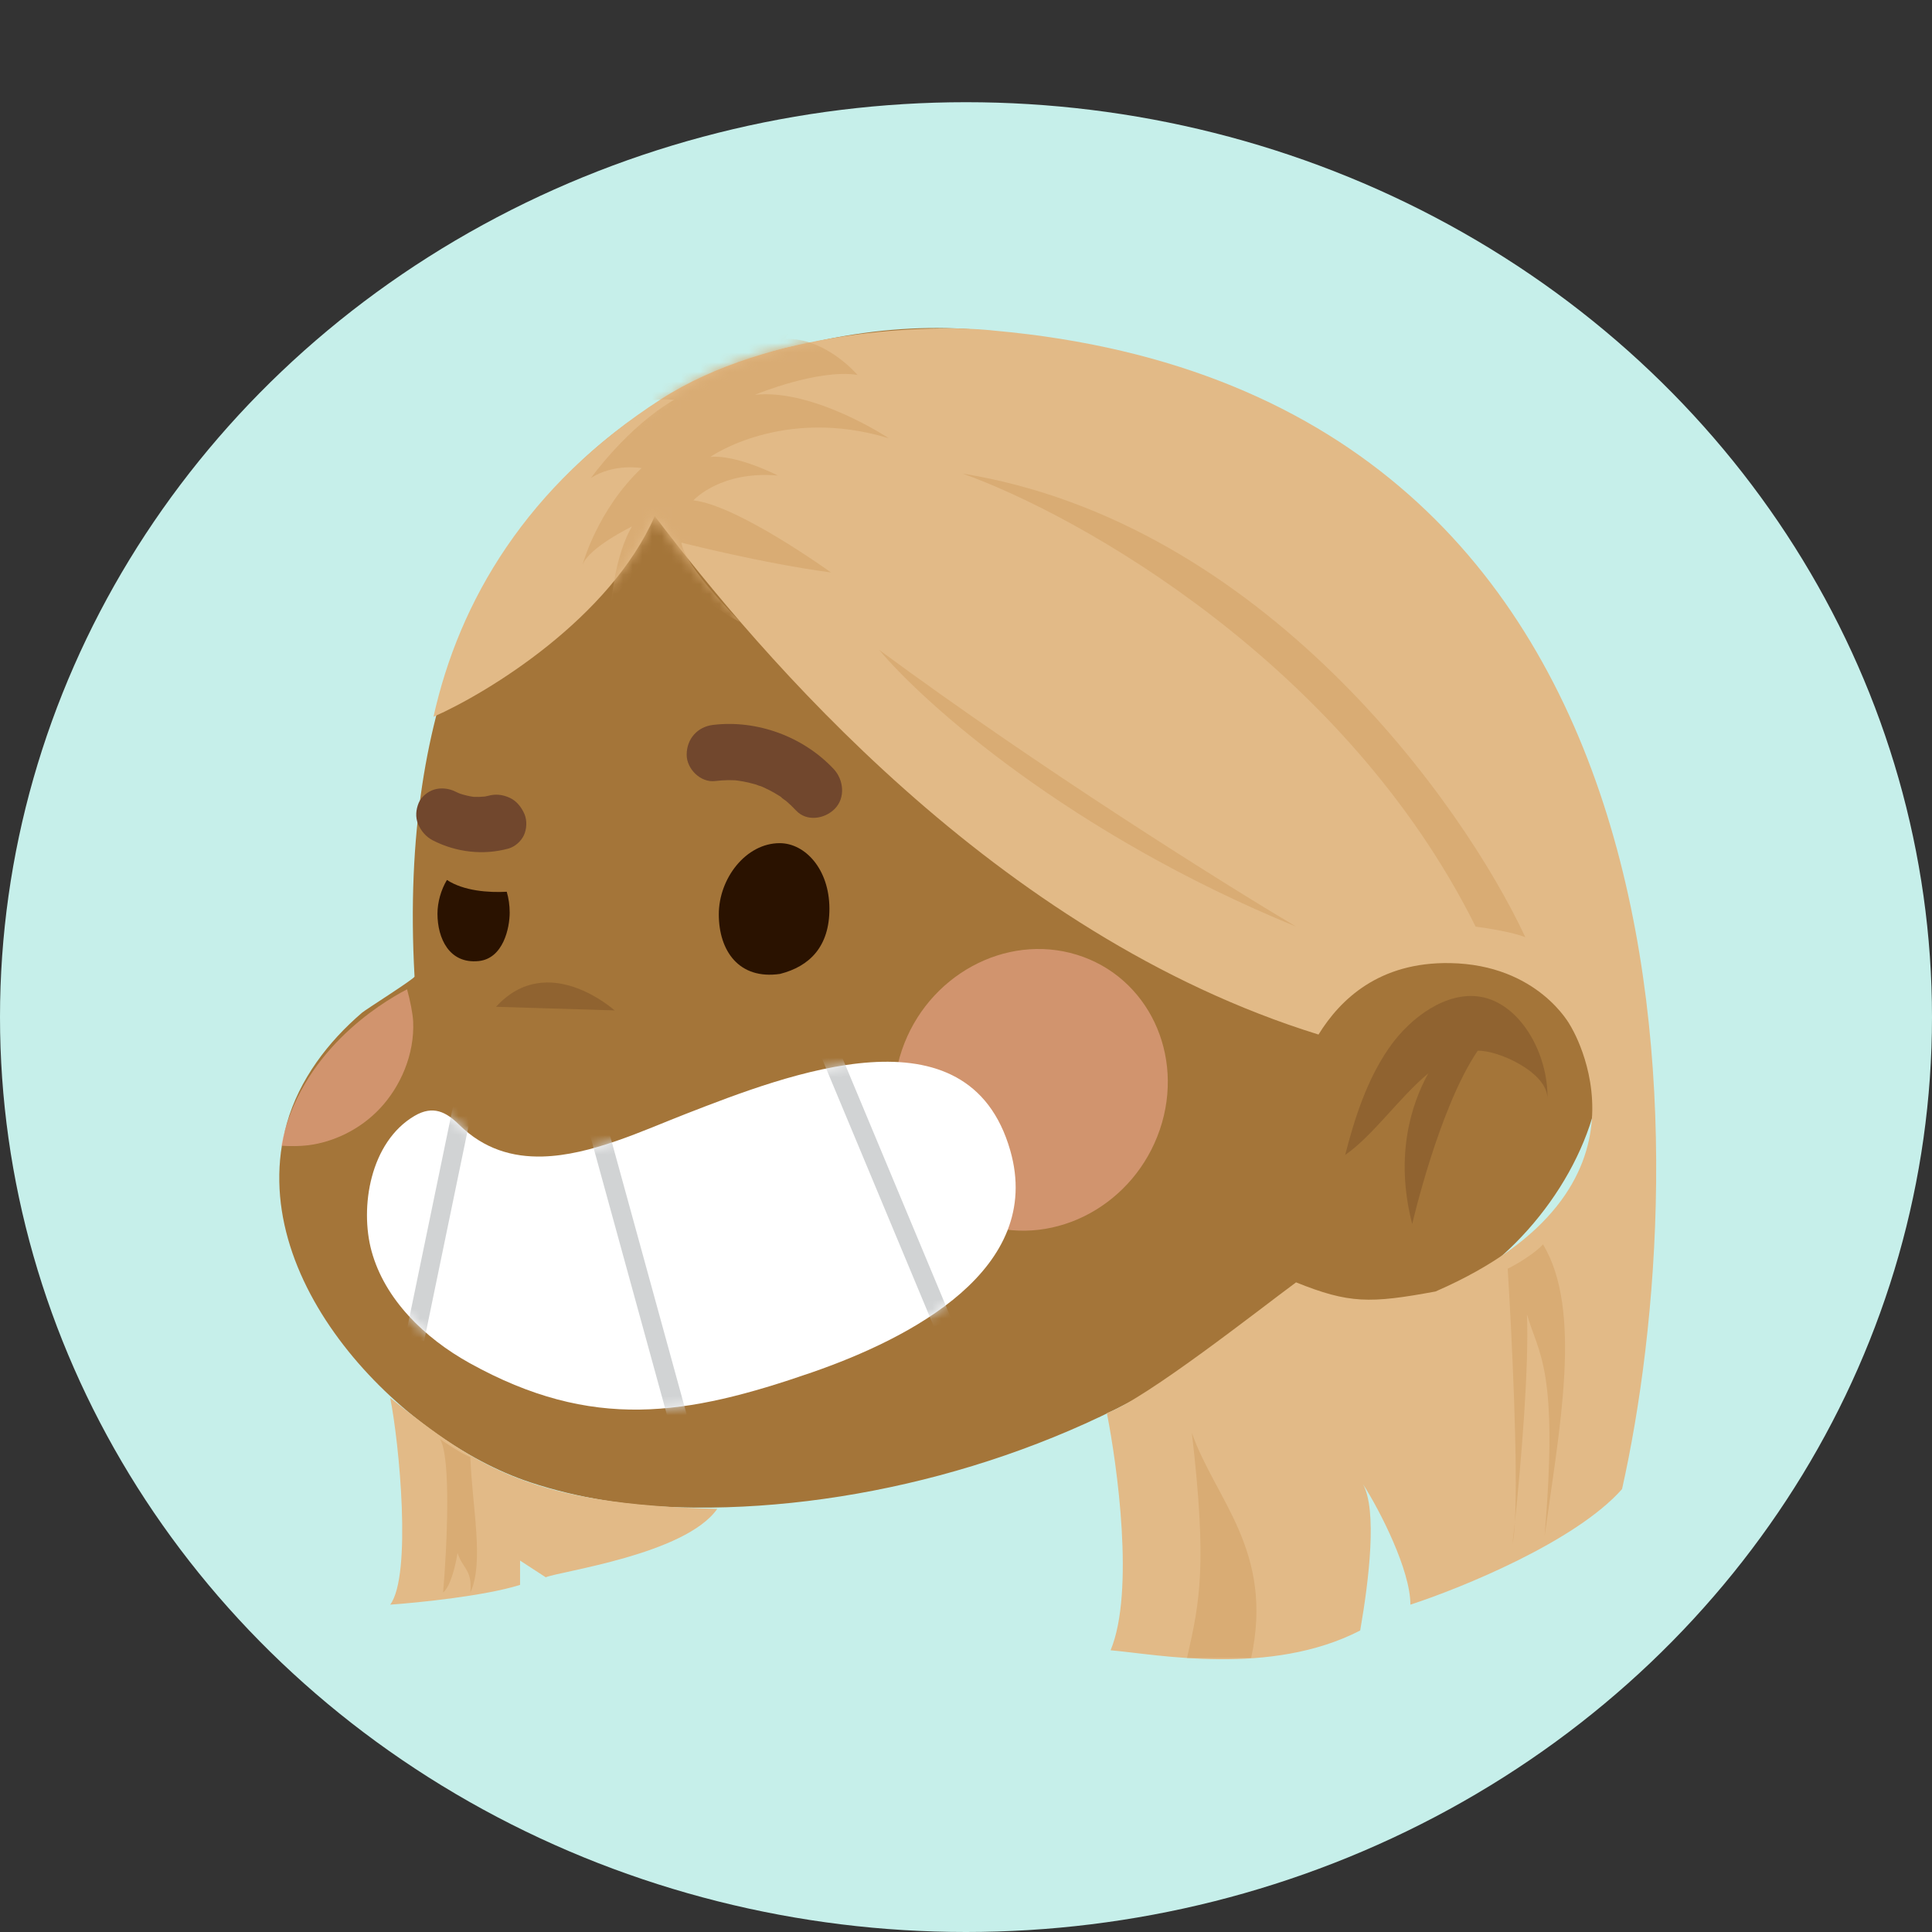 <svg width="200" height="200" viewBox="0 0 200 200" fill="none" xmlns="http://www.w3.org/2000/svg">
<rect x="0" y="0" width="200" height="200" fill="#333333" stroke="none"/>
<ellipse rx="100" ry="94.71" transform="matrix(-1 0 0 1 100 105.29)" fill="#C6EFEA"/>
<path d="M83.215 35.649C83.215 35.649 39.606 42.124 42.913 101.093C42.925 101.312 37.87 104.496 37.474 104.837C33.95 107.861 30.993 111.735 29.7 116.267C25.096 132.404 41.557 149.031 54.869 153.444C59.842 155.092 65.097 155.893 70.364 156.038C104.597 156.984 149.92 136.336 152.248 96.013C152.332 94.566 152.352 93.118 152.313 91.673C152.107 84.016 150.159 76.559 147.224 69.636C147.226 69.636 128.173 24.791 83.215 35.649Z" fill="#A47539"/>
<g style="mix-blend-mode:multiply" opacity="0.5">
<path d="M42.138 102.412C42.45 103.523 42.73 104.931 42.769 105.724C42.929 109.126 41.475 112.477 39.306 114.774C37.247 116.955 34.493 118.228 31.917 118.555C31.048 118.665 30.009 118.663 29.105 118.605C31.034 108.993 39.228 103.927 42.138 102.412Z" fill="#FEB3A4"/>
</g>
<g style="mix-blend-mode:multiply" opacity="0.5">
<path d="M101.969 126.808C94.593 124.543 90.739 116.443 93.36 108.718C95.981 100.993 104.085 96.567 111.461 98.832C118.837 101.098 122.691 109.197 120.07 116.922C117.449 124.648 109.345 129.074 101.969 126.808Z" fill="#FEB3A4"/>
</g>
<path opacity="0.3" d="M63.624 104.597C63.624 104.597 56.706 98.35 51.35 104.223L63.624 104.597Z" fill="#633B1D"/>
<path d="M128.199 133.452C147.49 145.882 169.426 121.002 165.268 105.541C162.615 95.68 151.574 93.944 144.059 102.063C139.624 106.854 135.741 113.139 133.224 119.258" fill="#A47539"/>
<path opacity="0.3" d="M147.853 111.115C144.835 113.629 142.177 117.52 139.251 119.562C140.214 115.796 141.501 111.798 143.758 108.528C146.051 105.206 149.787 102.634 153.198 103.175C157.424 103.846 160.308 109.178 160.192 113.769C160.261 111.021 155.073 108.698 152.972 108.773C148.964 114.659 146.192 126.713 146.192 126.713C144.353 119.587 146.121 114.267 147.853 111.115Z" fill="#633B1D"/>
<path d="M67.779 53.43C78.567 67.594 102.965 96.709 136.492 107.096C138.76 103.424 142.799 99.573 150.101 99.699C159.23 99.857 162.549 106.152 162.549 106.152C162.549 106.152 173.172 122.991 148.608 133.693C141.803 134.952 139.645 134.952 134.168 132.749C130.461 135.477 118.699 144.773 114.583 146.283C115.634 151.582 117.49 164.791 114.968 170.835C119.781 171.254 131.512 173.573 140.807 168.789C141.743 163.399 142.566 156.341 141.101 153.65C142.85 156.36 146.005 162.547 146.005 166.113C151.316 164.382 163.133 159.566 167.913 154.152C175.326 121.103 177.985 40.997 102.965 34.23C96.381 33.495 79.596 34.135 68.443 41.312C54.501 50.282 47.53 62.243 44.874 74.204C50.573 71.686 63.132 64.006 67.779 53.43Z" fill="#E2BA87"/>
<path d="M40.393 166.113C42.65 163.091 41.334 149.379 40.393 144.71C49.688 152.106 55.165 155.726 74.252 156.198C70.932 160.92 57.986 162.651 56.493 163.28L53.837 161.549V164.067C50.252 165.2 43.381 165.903 40.393 166.113Z" fill="#E2BA87"/>
<mask id="mask0" mask-type="alpha" maskUnits="userSpaceOnUse" x="44" y="33" width="59" height="42">
<path d="M69.272 40.998C80.426 33.821 96.381 33.496 102.965 34.23C101.147 43.568 95.539 63.44 80.061 68.224C75.522 62.647 70.105 57.456 67.778 53.43C63.131 64.006 50.573 71.686 44.874 74.204C47.53 62.244 55.331 49.968 69.272 40.998Z" fill="#E2BA87"/>
</mask>
<g mask="url(#mask0)">
<path d="M71.785 51.798C71.785 51.798 74.532 48.711 80.525 49.227C80.525 49.227 76.279 47.041 73.533 47.298C73.533 47.298 81.024 42.025 92.011 45.369C92.011 45.369 84.271 40.224 78.152 40.867C78.152 40.867 84.644 38.167 88.764 38.81C88.764 38.81 85.517 34.951 81.274 35.08C81.274 35.08 84.645 29.421 89.889 27.621C89.889 27.621 79.401 30.451 76.655 32.508C70.538 34.951 64.919 42.155 64.919 42.155C66.792 41.126 69.789 41.383 69.789 41.383C64.919 44.213 61.173 49.485 61.173 49.485C63.545 47.942 66.417 48.457 66.417 48.457C61.798 52.83 60.3 58.489 60.3 58.489C60.924 56.689 65.419 54.501 65.419 54.501C63.671 57.46 63.297 62.218 63.297 62.218L67.043 57.587C67.043 57.587 74.658 63.632 76.657 64.404C76.657 64.404 70.914 58.745 70.539 56.173C70.539 56.173 79.154 58.359 86.021 59.26C86.018 59.258 76.404 52.313 71.785 51.798Z" fill="#D9AC74"/>
</g>
<path d="M91.015 67.28C95.662 72.841 110.799 86.354 134.168 95.923C126.755 91.516 107.745 79.618 91.015 67.28Z" fill="#D9AC74"/>
<path d="M152.757 95.923C139.214 68.728 111.706 53.326 99.646 49.024C130.716 54.06 151.429 83.123 157.902 97.025C156.707 96.521 153.974 96.08 152.757 95.923Z" fill="#D9AC74"/>
<path d="M159.728 128.815C159.064 129.602 157.139 130.829 156.076 131.333C156.505 138.234 157.154 151.627 156.821 157.568C156.733 158.407 156.649 159.165 156.574 159.819C156.686 159.307 156.766 158.536 156.821 157.568C157.445 151.606 158.301 141.573 158.068 136.054C159.285 140.251 161.354 141.657 159.894 159.032C161.443 147.805 163.844 135.614 159.728 128.815Z" fill="#D9AC74"/>
<path d="M48.692 150.848C47.762 150.47 46.202 149.432 45.538 148.959C46.733 150.848 46.258 160.343 45.87 164.855C46.667 164.225 47.198 161.865 47.364 160.763C47.895 162.4 48.913 162.494 48.692 164.855C50.152 161.707 48.858 155.884 48.692 150.848Z" fill="#D9AC74"/>
<path d="M123.38 148.33C124.973 162.053 124.21 165.799 122.882 171.622H126.201H129.521C131.911 160.543 125.814 155.255 123.38 148.33Z" fill="#D9AC74"/>
<path d="M56.172 119.721C53.071 119.803 50.096 118.96 47.535 116.434C46.195 115.113 44.836 114.385 42.913 115.516C38.31 118.222 37.226 124.983 38.463 129.516C39.822 134.49 43.915 138.5 48.631 141.116C61.323 148.153 71.058 146.57 84.046 142.071C94.269 138.53 108.09 131.394 104.586 119.111C100.248 103.904 81.55 111.205 71 115.308C66.521 117.051 61.18 119.589 56.172 119.721Z" fill="white"/>
<mask id="mask1" mask-type="alpha" maskUnits="userSpaceOnUse" x="37" y="109" width="69" height="37">
<path d="M56.172 119.721C53.071 119.803 50.096 118.96 47.535 116.434C46.195 115.113 44.836 114.385 42.913 115.516C38.31 118.222 37.226 124.983 38.463 129.516C39.822 134.49 43.915 138.5 48.631 141.116C61.323 148.153 71.058 146.57 84.046 142.071C94.269 138.53 108.09 131.394 104.586 119.111C100.248 103.904 81.55 111.205 71 115.308C66.521 117.051 61.18 119.589 56.172 119.721Z" fill="white"/>
</mask>
<g mask="url(#mask1)">
<path fill-rule="evenodd" clip-rule="evenodd" d="M98.515 136.613L85.228 104.782L83.379 105.477L96.665 137.309L98.515 136.613ZM71.214 146.898L62.037 113.497L60.112 113.974L69.289 147.375L71.214 146.898ZM43.9 138.834L48.964 114.346L47.012 113.982L41.948 138.47L43.9 138.834Z" fill="#D1D3D4"/>
</g>
<path d="M74.41 94.67C74.418 98.408 76.475 101.442 80.747 100.82C83.822 100.039 85.869 97.981 85.861 94.061C85.852 89.954 83.332 87.288 80.719 87.284C77.226 87.277 74.402 90.932 74.41 94.67Z" fill="#2A1200"/>
<path fill-rule="evenodd" clip-rule="evenodd" d="M52.458 92.314C50.583 92.418 48 92.232 46.266 91.092C45.645 92.127 45.285 93.42 45.287 94.603C45.292 97.108 46.487 99.799 49.545 99.49C52.111 99.23 52.766 96.033 52.763 94.459C52.761 93.717 52.655 92.986 52.458 92.314Z" fill="#2A1200"/>
<path d="M73.804 75.043C78.363 74.488 83.165 76.252 86.311 79.618C87.325 80.703 87.553 82.578 86.412 83.731C85.358 84.797 83.499 85.074 82.414 83.91C82.088 83.562 81.747 83.23 81.384 82.921C81.271 82.825 80.955 82.651 80.858 82.511C80.802 82.474 80.749 82.437 80.692 82.401C80.343 82.176 79.984 81.97 79.615 81.781C79.404 81.673 79.19 81.572 78.974 81.477C78.906 81.447 78.837 81.418 78.767 81.389C78.576 81.351 78.358 81.245 78.184 81.194C77.957 81.127 77.728 81.068 77.497 81.014C77.094 80.921 76.686 80.847 76.276 80.795C76.218 80.787 76.162 80.781 76.104 80.775C75.882 80.769 75.66 80.758 75.437 80.76C74.963 80.763 74.49 80.798 74.018 80.855C72.544 81.035 71.074 79.617 71.083 78.112C71.096 76.455 72.226 75.236 73.804 75.043Z" fill="#71472D"/>
<path d="M44.796 86.988C47.259 88.257 50.084 88.543 52.627 87.845C53.314 87.657 53.94 87.089 54.234 86.462C54.523 85.844 54.582 84.958 54.297 84.286C54 83.588 53.494 82.924 52.78 82.593C52.056 82.257 51.316 82.17 50.571 82.374C50.449 82.407 50.323 82.427 50.199 82.455C49.812 82.496 49.423 82.507 49.031 82.492C48.559 82.424 48.095 82.315 47.637 82.165C47.477 82.096 47.314 82.034 47.157 81.953C46.483 81.606 45.639 81.523 44.948 81.734C44.287 81.936 43.609 82.476 43.342 83.119C43.066 83.785 42.974 84.576 43.279 85.295C43.583 86.012 44.083 86.621 44.796 86.988Z" fill="#71472D"/>
</svg>
